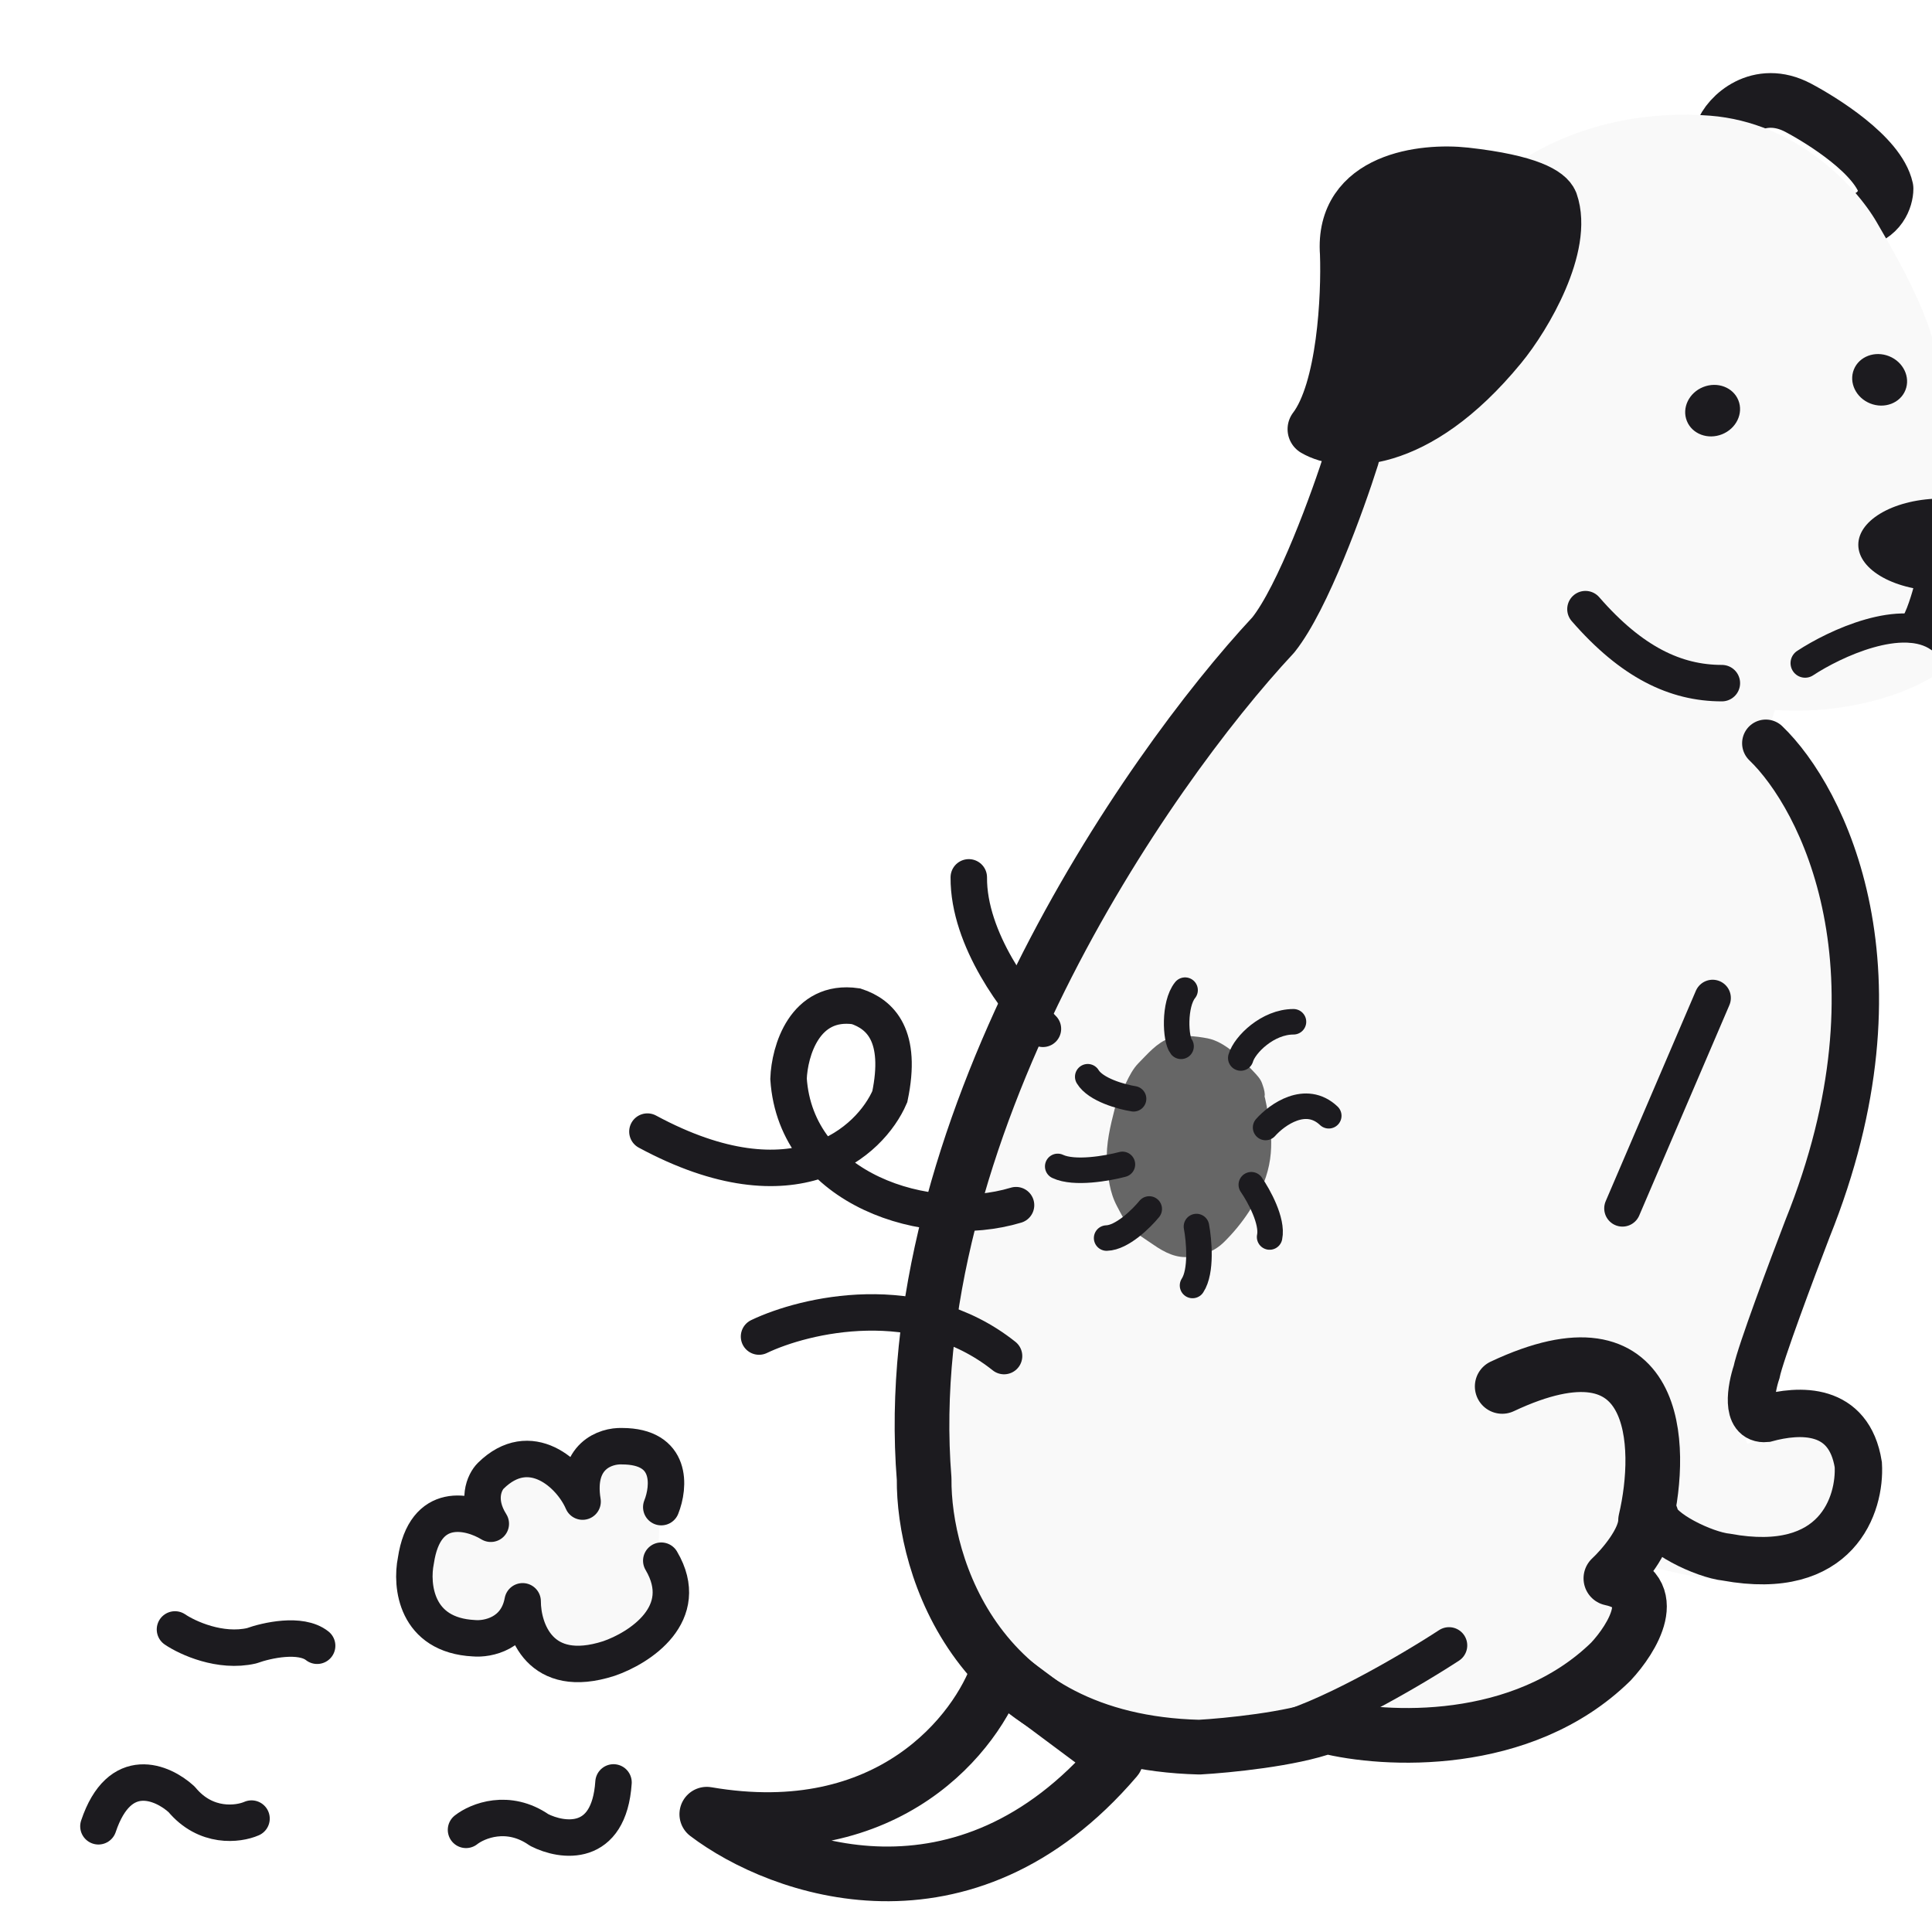 <svg width="530" height="530" viewBox="0 0 530 530" fill="none" xmlns="http://www.w3.org/2000/svg">
<rect x="0" y="0" width="530" height="530" fill="#808080" stroke="none"/>
<g clip-path="url(#clip0_218_10986)">
<rect width="530" height="530" fill="white"/>
<path d="M472.356 36.533C474.048 31.67 482.506 23.848 493.289 29.555C499.779 32.99 515.363 42.622 517.393 51.757C517.393 54.294 515.744 59.622 509.147 60.637" stroke="#1C1B1F" stroke-width="15" stroke-linecap="round" stroke-linejoin="round"/>
<path fill-rule="evenodd" clip-rule="evenodd" d="M375.258 124.346C371.453 136.398 361.811 163.04 353.692 173.189C318.593 210.825 250.298 309.821 257.91 404.715C257.698 428.607 272.499 476.773 333.394 478.295C341.006 477.872 358.64 476.139 368.281 472.586C384.139 476.604 421.944 478.676 446.302 454.826C452.222 448.482 460.511 435.035 446.302 431.99C447.188 431.163 448.321 429.997 449.494 428.623L452.692 429.711C499.885 442.397 509.146 424.425 507.878 413.853C510.922 390.51 490.117 392.286 479.333 396.092C476.289 389.495 486.945 362.896 492.654 350.421C517.012 293.586 502.803 241.741 492.654 222.923L492.598 223.023C490.419 217.632 487.009 213.168 481.824 211.248L486.898 194.756C498.739 195.813 526.099 193.741 540.815 176.995C547.793 167.691 560.606 146.04 556.039 133.861C554.347 128.364 547.159 114.578 531.935 103.414C531.723 90.728 522.557 74.198 514.808 60.915C508.888 50.766 492.654 33.602 469.138 31.736C438.786 29.328 384.773 41.251 375.258 124.346Z" fill="#F9F9F9"/>
<path d="M551.646 148.809C551.646 155.816 545.52 162.13 532.804 162.13C520.089 162.13 509.781 156.45 509.781 149.444C509.781 142.437 520.089 136.757 532.804 136.757C545.52 136.757 551.646 141.803 551.646 148.809Z" fill="#1C1B1F"/>
<path d="M346.958 300.216C346.964 300.399 346.919 300.595 346.902 300.784C346.947 300.936 346.998 301.132 347.053 301.362C347.556 303.468 348.399 308.46 348.542 309.923C348.973 314.345 348.701 318.492 347.3 322.777C345.106 329.489 340.87 335.688 335.881 340.637C333.1 343.395 330.321 344.172 326.538 344.749C322.882 345.308 319.476 343.588 316.493 341.513C314.192 339.912 311.654 338.488 309.781 336.35C308.336 334.701 307.487 332.877 306.467 330.972C304.368 327.052 303.978 323.043 303.672 318.715C303.34 314.019 304.635 308.706 305.803 304.153C306.435 301.687 307.782 299.376 308.881 297.093C309.815 295.151 310.828 293.148 312.362 291.605C314.819 289.135 317.378 286.035 320.758 284.851C323.842 283.77 328.083 284.231 331.268 284.847C336.106 285.784 340.609 290.482 343.827 293.9C344.725 294.855 345.763 295.895 346.207 297.164L346.226 297.219C346.557 298.161 346.926 299.215 346.958 300.216Z" fill="#666666"/>
<path d="M347.188 309.301C350.343 305.743 358.225 300.12 364.517 306.086" stroke="#1C1B1F" stroke-width="7" stroke-linecap="round"/>
<path d="M340.379 290.238C341.442 286.566 347.8 280.293 354.836 280.3" stroke="#1C1B1F" stroke-width="7" stroke-linecap="round"/>
<path d="M323.999 287.035C322.454 285.136 321.964 275.519 325.1 271.625" stroke="#1C1B1F" stroke-width="7" stroke-linecap="round"/>
<path d="M310.969 301.429C307.68 300.908 300.56 298.97 298.395 295.378" stroke="#1C1B1F" stroke-width="7" stroke-linecap="round"/>
<path d="M307.912 319.423C303.885 320.506 294.695 322.134 290.16 319.977" stroke="#1C1B1F" stroke-width="7" stroke-linecap="round"/>
<path d="M343.268 325.006C345.319 327.966 349.196 334.979 348.29 339.344" stroke="#1C1B1F" stroke-width="7" stroke-linecap="round"/>
<path d="M328.219 336.473C328.929 340.232 329.706 348.728 327.143 352.641" stroke="#1C1B1F" stroke-width="7" stroke-linecap="round"/>
<path d="M315.27 331.657C313.137 334.271 307.812 339.526 303.577 339.634" stroke="#1C1B1F" stroke-width="7" stroke-linecap="round"/>
<path d="M370.865 125.339C367.059 137.391 357.418 164.032 349.299 174.181C314.2 211.817 245.905 310.813 253.517 405.707C253.305 429.6 268.106 477.765 329.001 479.288C336.612 478.865 354.246 477.131 363.888 473.579C379.746 477.596 417.551 479.668 441.909 455.818C447.829 449.475 456.118 436.027 441.909 432.983C445.081 430.022 451.424 422.707 451.424 417.125C456.287 396.404 455.23 360.036 412.096 380.334" stroke="#1C1B1F" stroke-width="15" stroke-linecap="round" stroke-linejoin="round"/>
<path d="M401.947 47.953C419.708 49.926 424.571 53.45 425.417 55.565C429.476 67.236 418.439 86.435 411.462 94.892C388.119 123.31 367.905 121.957 360.716 117.728C368.836 107.071 370.02 81.149 369.597 69.52C368.074 49.222 390.529 46.684 401.947 47.953Z" fill="#1C1B1F" stroke="#1C1B1F" stroke-width="15" stroke-linecap="round" stroke-linejoin="round"/>
<path d="M472.356 187.403C459.67 187.403 447.618 181.694 434.932 167.104" stroke="#1C1B1F" stroke-width="10" stroke-linecap="round" stroke-linejoin="round"/>
<path d="M445.081 331.492L469.819 273.769" stroke="#1C1B1F" stroke-width="10" stroke-linecap="round" stroke-linejoin="round"/>
<path d="M193.891 497.683C244.129 506.31 268.106 475.059 273.815 458.355L306.165 482.46C264.554 531.175 213.978 512.907 193.891 497.683Z" stroke="#1C1B1F" stroke-width="15" stroke-linecap="round" stroke-linejoin="round"/>
<path d="M397.507 451.378C387.146 458.144 362.873 472.437 348.665 475.482" stroke="#1C1B1F" stroke-width="10" stroke-linecap="round" stroke-linejoin="round"/>
<path d="M528.81 162.129C527.964 165.3 525.892 171.771 524.37 172.278" stroke="#1C1B1F" stroke-width="8" stroke-linecap="round" stroke-linejoin="round"/>
<path d="M495.192 181.915C503.227 176.629 521.833 167.833 531.982 174.938" stroke="#1C1B1F" stroke-width="8" stroke-linecap="round" stroke-linejoin="round"/>
<ellipse cx="469.819" cy="112.653" rx="6.977" ry="7.612" transform="rotate(68.221 469.819 112.653)" fill="#1C1B1F"/>
<ellipse cx="6.977" cy="7.612" rx="6.977" ry="7.612" transform="matrix(-0.371 0.929 0.929 0.371 511.153 94.891)" fill="#1C1B1F"/>
<path d="M278.728 330.607C254.417 337.924 218.309 326.282 216.318 295.936C216.59 288.449 220.676 273.989 234.846 276.047C241.603 278.27 247.585 284.174 244.101 300.836C238.805 313.135 218.092 332.272 177.602 310.428" stroke="#1C1B1F" stroke-width="10" stroke-linecap="round"/>
<path d="M484.409 203.895C500.055 218.907 524.244 266.565 495.826 337.101C491.598 348.096 482.886 371.354 481.871 376.429C480.391 380.869 478.827 389.623 484.409 389.115C493.712 386.578 507.244 385.943 509.781 401.801C510.416 412.585 504.072 432.756 473.625 427.174C467.494 426.54 454.469 420.323 453.961 415.756" stroke="#1C1B1F" stroke-width="13" stroke-linecap="round"/>
<path d="M208.222 366.654C220.824 360.632 251.91 353.271 275.44 372.007" stroke="#1C1B1F" stroke-width="10" stroke-linecap="round" stroke-linejoin="round"/>
<path d="M286.105 282.234C279.271 275.48 265.635 257.714 265.766 240.684" stroke="#1C1B1F" stroke-width="10" stroke-linecap="round" stroke-linejoin="round"/>
<path d="M170.613 396.732C184.59 396.732 183.631 407.876 181.404 413.448C180.895 417.308 180.181 425.651 181.404 428.137C190.038 442.726 175.409 452.114 167.015 454.984C148.104 461.063 143.376 447.049 143.376 439.281C141.732 448.197 133.783 449.75 130.015 449.412C113.981 448.602 112.714 434.891 114.084 428.137C116.551 411.523 128.816 414.461 134.64 418.007C130.529 411.523 132.927 406.525 134.64 404.836C145.432 394.199 156.566 404.33 159.821 411.928C157.765 399.366 166.159 396.563 170.613 396.732Z" fill="#F9F9F9"/>
<path d="M181.404 413.448C183.631 407.876 184.59 396.732 170.613 396.732C166.159 396.563 157.765 399.366 159.821 411.928C156.566 404.33 145.432 394.199 134.64 404.836C132.927 406.525 130.529 411.523 134.64 418.007C128.816 414.461 116.551 411.523 114.084 428.137C112.714 434.891 113.981 448.602 130.015 449.412C133.783 449.75 141.732 448.197 143.376 439.282C143.376 447.049 148.104 461.063 167.015 454.984C175.409 452.114 190.038 442.726 181.404 428.137" stroke="#1C1B1F" stroke-width="10" stroke-linecap="round" stroke-linejoin="round"/>
<path d="M69 498.887C65.37 500.472 56.452 501.634 49.815 493.604C44.63 488.85 32.807 483.672 27 501" stroke="#1C1B1F" stroke-width="10" stroke-linecap="round" stroke-linejoin="round"/>
<path d="M127.84 501.979C130.977 499.511 139.386 496.064 147.928 502.022C154.211 505.222 167.083 507.09 168.303 488.966" stroke="#1C1B1F" stroke-width="10" stroke-linecap="round" stroke-linejoin="round"/>
<path d="M48 447C51.421 449.321 60.418 453.464 69.04 451.475C73.145 449.984 82.484 447.895 87 451.475" stroke="#1C1B1F" stroke-width="10" stroke-linecap="round" stroke-linejoin="round"/>
</g>
<defs>
<clipPath id="clip0_218_10986">
<rect width="530" height="530" fill="white"/>
</clipPath>
</defs>
</svg>

